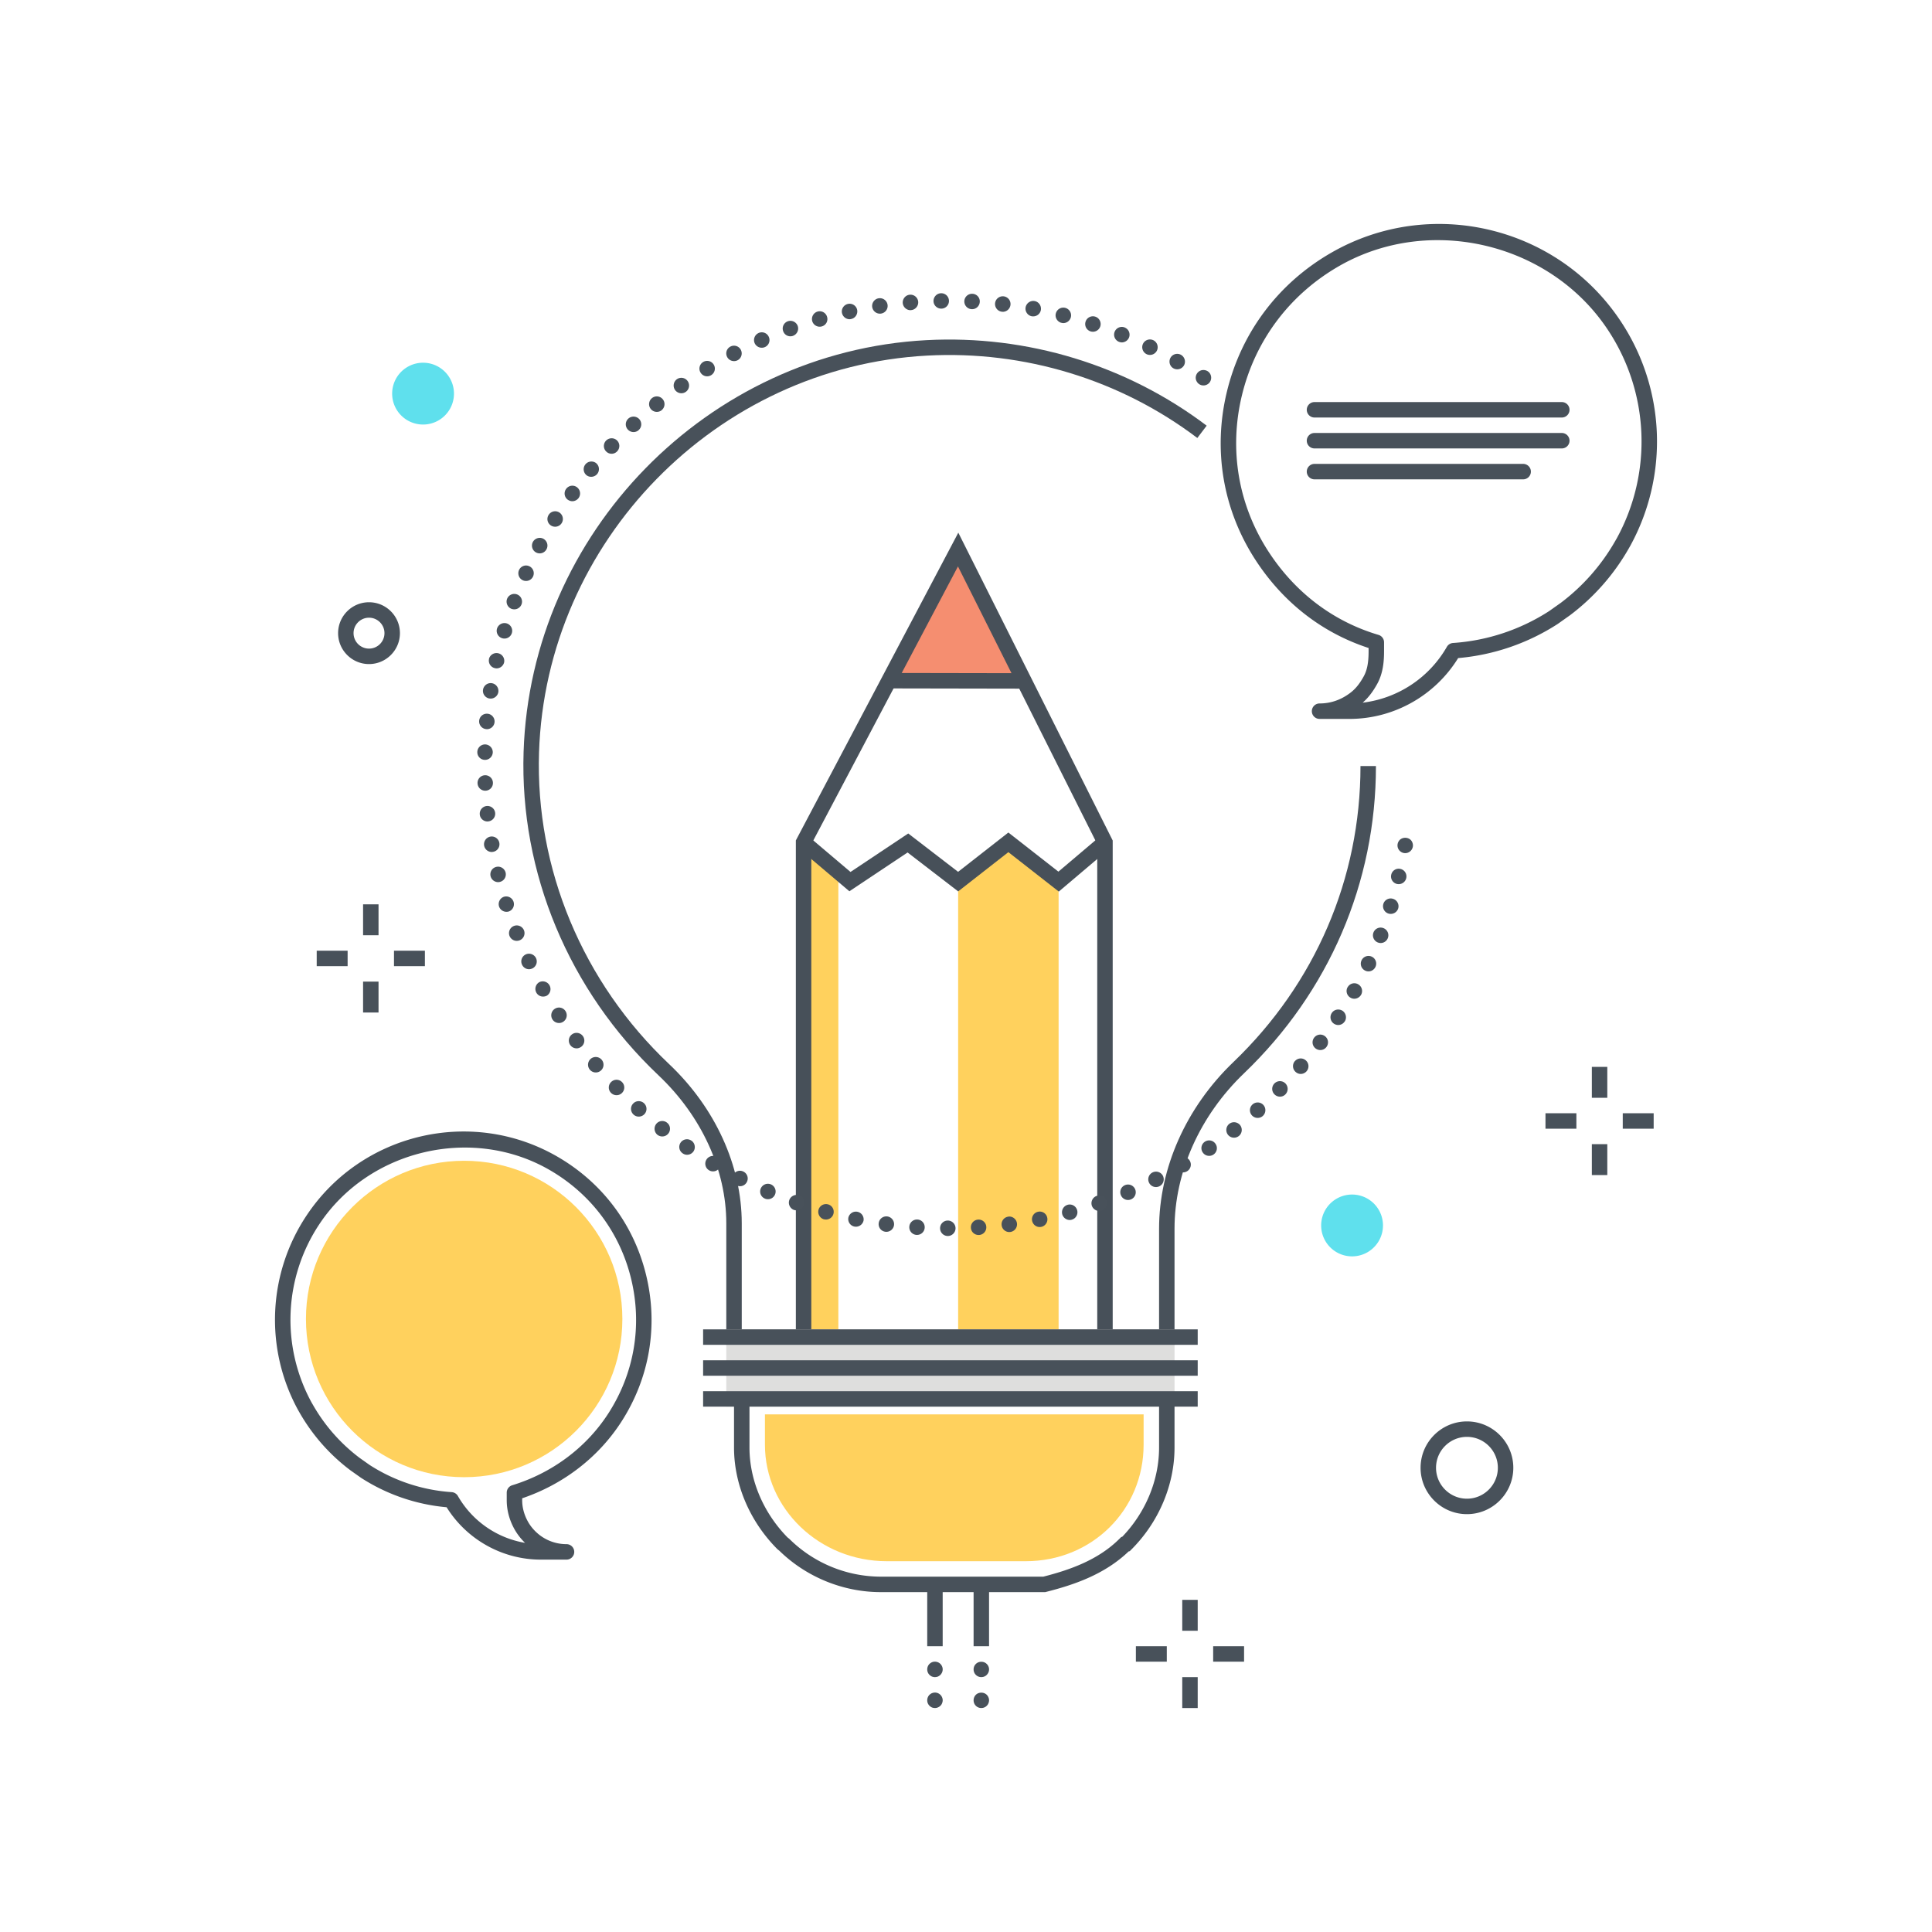 <?xml version="1.0" encoding="utf-8"?><svg xmlns="http://www.w3.org/2000/svg" width="250" height="250" viewBox="0 0 250 250"><g fill="none" fill-rule="evenodd"><path fill="#FFD15D" d="M136.983 173.22v-59.14l-6.5-5.082-6.493 5.076-.007-.005v59.151h13M108.483 173.22v-60.573l-.108.071-4.392-3.72v64.222h4.5"/><path fill="#F58E70" d="M132.483 88.112l-8.5-17-9 16.968 17.5.032"/><path fill="#475059" d="M143.983 173.22h-2v-63.985L123.96 73.297l-18.977 35.949v63.974h-2v-64.47l.115-.219 20.907-39.604 19.978 39.834v64.459"/><path fill="#475059" d="M132.482 89.112l-17.501-.032.003-2 17.501.032-.003 2M137.008 115.369l-6.525-5.101-6.496 5.078-6.545-5.036-7.532 5.02-6.574-5.569 1.293-1.526 5.426 4.596 7.47-4.98 6.453 4.964 6.505-5.087 6.474 5.063 5.379-4.556 1.293 1.526-6.621 5.608"/><path fill="#5FE0ED" d="M58.744 50.936a4 4 0 1 1-8 0 4 4 0 0 1 8 0m120.213 107.637a4 4 0 1 1-8 0 4 4 0 0 1 8 0"/><path fill="#48515A" d="M151.983 174.019H93.982v-15.721c0-6.897-3.199-13.879-8.776-19.155-11.595-10.969-17.957-26.215-17.454-41.831.914-28.374 23.807-51.784 52.116-53.296 13.044-.697 25.928 3.233 36.274 11.065l-1.207 1.595c-9.97-7.547-22.387-11.335-34.959-10.662C92.693 47.47 70.632 70.032 69.75 97.376c-.483 15.044 5.65 29.738 16.831 40.314 5.975 5.652 9.401 13.163 9.401 20.608v13.721h54.001v-13.016c0-7.849 3.501-15.707 9.604-21.559 10.614-10.174 16.459-23.781 16.459-38.315h2c0 15.084-6.063 29.204-17.074 39.759-5.713 5.477-8.989 12.808-8.989 20.115v15.016"/><path fill="#FFD15D" d="M132.745 201.519h-18c-8.285 0-15.262-6.299-15.262-14.583v-3.417h48v3.417c0 8.284-6.454 14.583-14.738 14.583"/><path fill="#FFD15D" d="M99.982 184.019v2.917c0 7.766 6.623 14.083 14.762 14.083h18c8.117 0 14.239-6.054 14.239-14.083v-2.917H99.982zm32.762 18h-18c-8.691 0-15.762-6.766-15.762-15.083v-3.917h49.001v3.917c0 8.457-6.694 15.083-15.239 15.083z"/><path fill="#DEDEDD" d="M94.983 181.019h56v-8h-56z"/><path fill="#DEDEDD" d="M95.982 180.019h54.001v-6H95.982v6zm-2 2h58.001v-10H93.982v10z"/><path fill="#48515A" d="M90.982 174.019h64.001v-2H90.982zM135.256 206.019h-21.294c-4.872 0-9.646-1.955-13.129-5.369l-.002-.001-.216-.168c-3.58-3.579-5.633-8.379-5.633-13.167v-6.295h2v6.295c0 4.208 1.794 8.438 4.926 11.631l.211.164a16.87 16.87 0 0 0 11.843 4.91h21.043c3.314-.85 7.058-2.106 9.862-4.91l.225-.225.118-.02c3.037-3.15 4.773-7.341 4.773-11.55v-6.295h2v6.295c0 4.836-2.034 9.643-5.579 13.188l-.224.225-.129.022c-3.149 3.02-7.153 4.344-10.674 5.239l-.121.031M90.982 178.019h64.001v-2H90.982z"/><path fill="#48515A" d="M90.982 182.019h64.001v-2H90.982zM189.822 185.93c-2.206 0-4 1.794-4 4 0 2.205 1.794 4 4 4s4-1.795 4-4c0-2.206-1.794-4-4-4zm0 10c-3.308 0-6-2.692-6-6 0-3.309 2.692-6 6-6 3.309 0 6 2.691 6 6 0 3.308-2.691 6-6 6zM205.984 142.054h2v-4h-2zM205.984 152.054h2v-4h-2zM209.984 146.054h4v-2h-4zM199.984 146.054h4v-2h-4zM46.982 121.019h2v-4h-2zM46.982 131.019h2v-4h-2zM50.982 125.019h4v-2h-4zM40.982 125.019h4v-2h-4zM47.75 79.93c-1.102 0-2 .897-2 2s.898 2 2 2c1.103 0 2-.897 2-2s-.897-2-2-2zm0 6c-2.206 0-4-1.795-4-4 0-2.206 1.794-4 4-4s4 1.794 4 4c0 2.205-1.794 4-4 4zM152.983 211.019h2v-4h-2zM152.983 221.019h2v-4h-2zM156.983 215.019h4v-2h-4zM146.983 215.019h4v-2h-4zM119.983 213.019h2v-8h-2zM125.983 213.019h2v-8h-2zM120.984 217.017c-.069 0-.129 0-.2-.02a1.32 1.32 0 0 1-.189-.05c-.12-.06-.231-.13-.32-.22a.99.99 0 0 1-.291-.71c0-.26.101-.52.291-.71.04-.04.1-.08.15-.12a.666.666 0 0 1 .17-.09.69.69 0 0 1 .189-.06c.33-.06.671.04.901.27.19.19.299.45.299.71 0 .27-.109.52-.299.71-.04.05-.09.09-.151.12a.916.916 0 0 1-.17.1c-.059.02-.119.04-.189.05-.061.02-.13.02-.191.02m6 0a.99.99 0 0 1-1-1c0-.26.101-.52.291-.7.37-.38 1.04-.38 1.41 0 .19.18.299.44.299.7 0 .27-.109.52-.299.71-.18.19-.44.29-.701.29m-6 4c-.069 0-.129-.01-.2-.02a1.32 1.32 0 0 1-.189-.05 1.348 1.348 0 0 1-.17-.1.566.566 0 0 1-.15-.12 1.1 1.1 0 0 1-.22-.33.987.987 0 0 1-.071-.38c0-.26.101-.52.291-.71.04-.04.1-.08.15-.12a.666.666 0 0 1 .17-.09.992.992 0 0 1 1.09.21c.19.19.299.45.299.71 0 .13-.029.26-.08.38a.832.832 0 0 1-.219.33c-.18.18-.44.29-.701.29m6 0a.99.99 0 0 1-1-1c0-.26.101-.52.291-.71.37-.37 1.04-.37 1.41 0 .19.19.299.45.299.71 0 .13-.029.26-.08.38a.832.832 0 0 1-.219.33c-.18.19-.44.29-.701.29m28.741-171.14c-.06 0-.13-.01-.191-.02a.597.597 0 0 1-.189-.06.545.545 0 0 1-.17-.09c-.061-.03-.11-.08-.15-.12-.19-.19-.3-.45-.3-.71a1.017 1.017 0 0 1 .45-.83c.05-.04.109-.07.17-.09.059-.03.12-.05.189-.06.321-.06.671.04.901.27.19.19.29.45.29.71 0 .26-.1.52-.29.71-.19.18-.44.29-.71.29m-34.93-10.92c0-.55.439-1.01.989-1.01a.988.988 0 0 1 1.011.98.989.989 0 0 1-.98 1.01h-.02c-.54 0-.99-.43-1-.98zm3.989 0c.031-.55.5-.97 1.051-.94.55.02.98.49.949 1.04-.029.56-.5.98-1.05.95a1 1 0 0 1-.95-1.05zm-7.969.26c-.04-.55.37-1.04.919-1.08a1 1 0 0 1 1.081.92c.04.54-.371 1.03-.92 1.07-.02 0-.05.01-.08.01-.51 0-.951-.4-1-.92zm12.83 1.12a1.002 1.002 0 1 1 1.11-.88c-.061.51-.49.89-.99.89-.04 0-.08-.01-.12-.01zm-16.781-.6c-.08-.55.301-1.06.841-1.14h.01a1 1 0 0 1 .29 1.98c-.05.01-.101.01-.15.01-.491 0-.911-.36-.991-.85zm20.661 1.19h-.01c-.54-.1-.901-.63-.8-1.17.109-.54.63-.9 1.17-.8.54.1.899.63.8 1.17-.09.48-.51.81-.98.81-.06 0-.12 0-.18-.01zm-24.57-.41c-.12-.54.23-1.07.77-1.19a.996.996 0 0 1 1.19.76c.11.54-.23 1.08-.77 1.19a.767.767 0 0 1-.21.03c-.46 0-.87-.32-.98-.79zm28.39 1.25v.01c-.53-.14-.861-.69-.72-1.22a1 1 0 0 1 1.22-.72c.53.14.86.68.72 1.22-.121.45-.52.75-.97.75-.08 0-.16-.01-.25-.04zm-32.24-.21c-.15-.53.16-1.09.69-1.24a.99.99 0 0 1 1.23.69.984.984 0 0 1-.68 1.23 1.004 1.004 0 0 1-1.24-.68zm36 1.32a.996.996 0 0 1-.63-1.26c.17-.53.74-.81 1.259-.64.521.17.811.74.641 1.26a1.006 1.006 0 0 1-1.27.64zm-39.76-.02a.992.992 0 0 1 .59-1.28c.52-.19 1.099.08 1.29.6.179.52-.09 1.09-.611 1.28h.011c-.12.04-.23.06-.35.06a.974.974 0 0 1-.93-.66zm43.439 1.37a1 1 0 1 1 .761-1.85h-.011c.521.21.761.79.561 1.3-.16.39-.54.63-.93.63-.131 0-.25-.03-.381-.08zm-47.13.18c-.219-.51.011-1.1.521-1.32h-.01c.51-.22 1.1 0 1.319.51a.992.992 0 0 1-.91 1.4c-.389 0-.75-.22-.92-.59zm50.71 1.42a1.01 1.01 0 0 1-.46-1.34c.241-.5.841-.7 1.341-.46.489.24.699.84.46 1.34a1.006 1.006 0 0 1-1.341.46zm-54.269.37a.993.993 0 0 1 .42-1.35.995.995 0 0 1 1.349.42c.25.49.071 1.09-.42 1.35a.967.967 0 0 1-.46.11c-.37 0-.71-.19-.889-.53zm57.74 1.46c-.48-.27-.641-.89-.37-1.37.269-.47.88-.64 1.359-.37.481.28.651.89.381 1.37-.19.32-.52.5-.87.5-.17 0-.34-.04-.5-.13zm-61.181.56a.993.993 0 0 1 .33-1.37.995.995 0 0 1 1.371.33c.29.47.14 1.08-.331 1.37a.991.991 0 0 1-1.37-.33zm-3.299 2.25c-.321-.45-.21-1.08.24-1.4a.997.997 0 0 1 1.389.25.996.996 0 0 1-.809 1.57 1 1 0 0 1-.82-.42zm-3.14 2.46c-.351-.43-.28-1.06.149-1.41a.99.99 0 0 1 1.401.15c.349.43.28 1.06-.151 1.41h.011c-.19.15-.41.22-.641.22a.998.998 0 0 1-.769-.37zm-2.97 2.66a.996.996 0 0 1 .05-1.41c.41-.38 1.04-.35 1.42.05.37.41.35 1.04-.061 1.41v.01a1 1 0 0 1-1.409-.06zm-2.79 2.85a.995.995 0 0 1-.04-1.41c.38-.4 1.02-.42 1.42-.04.399.38.41 1.01.029 1.41a.978.978 0 0 1-1.409.04zm-2.591 3.03a.999.999 0 0 1 1.271-1.54 1 1 0 0 1 .139 1.41c-.2.24-.49.36-.769.36a.954.954 0 0 1-.641-.23zm-2.389 3.2a.995.995 0 0 1-.22-1.4.993.993 0 0 1 1.39-.23c.45.33.549.95.23 1.4-.2.27-.5.42-.82.42-.2 0-.401-.07-.58-.19zm-2.17 3.34a.99.99 0 0 1-.31-1.38.992.992 0 0 1 1.369-.32 1.001 1.001 0 1 1-1.059 1.7zm-1.941 3.48c-.489-.26-.67-.87-.409-1.36.26-.48.869-.67 1.36-.41.48.27.669.87.4 1.36a.99.99 0 0 1-1.351.41zm-1.71 3.6c-.5-.23-.719-.82-.489-1.33.23-.5.819-.72 1.319-.49a1 1 0 1 1-.83 1.82zm-1.46 3.7a1.009 1.009 0 0 1-.58-1.29 1 1 0 0 1 1.29-.58.997.997 0 0 1-.359 1.93c-.11 0-.23-.02-.351-.06zm-1.21 3.8c-.529-.16-.83-.72-.669-1.25.16-.52.719-.83 1.25-.67a1.002 1.002 0 1 1-.581 1.92zm-.95 3.87a.993.993 0 0 1-.75-1.2h-.01a1.006 1.006 0 0 1 1.96.45c-.109.46-.519.78-.979.78-.07 0-.15-.01-.221-.03zm-.699 3.93c-.54-.09-.92-.6-.83-1.15.09-.54.6-.92 1.149-.83.54.09.911.6.83 1.15-.08.49-.509.84-.989.84-.051 0-.1-.01-.16-.01zm-.431 3.96a1 1 0 0 1-.899-1.09.993.993 0 0 1 1.09-.9c.54.05.95.54.9 1.09a1 1 0 0 1-.99.91c-.04 0-.07-.01-.101-.01zm-.17 3.98a.988.988 0 0 1-.969-1.02c.009-.55.47-.99 1.019-.98.561.02.991.48.981 1.03-.02.54-.46.97-1 .97h-.031zm-.939 3.03a.99.99 0 0 1 .96-1.04.993.993 0 0 1 1.029.96.99.99 0 0 1-.96 1.04h-.04a.993.993 0 0 1-.989-.96zm.29 4.05v-.01a1 1 0 0 1 .89-1.1c.55-.05 1.04.34 1.099.89a.998.998 0 0 1-.889 1.1c-.04.01-.071.01-.111.01-.5 0-.939-.38-.989-.89zm.56 4.01c-.09-.55.27-1.06.81-1.16a1 1 0 0 1 1.159.81.993.993 0 0 1-.809 1.16c-.06.01-.12.02-.17.02-.481 0-.901-.34-.99-.83zm.839 3.97a.989.989 0 0 1 .731-1.21c.53-.13 1.069.19 1.21.73a1.002 1.002 0 0 1-.97 1.24c-.45 0-.86-.31-.971-.76zm117.291 1a.996.996 0 0 1-.75-1.2c.12-.54.66-.88 1.19-.75.54.12.88.66.75 1.2a.995.995 0 0 1-.97.77c-.07 0-.15-.01-.22-.02zm-116.201 2.9c-.159-.52.131-1.09.651-1.25a1.003 1.003 0 0 1 .61 1.91c-.101.03-.2.04-.301.04-.429 0-.819-.27-.96-.7zm115.101.93c-.53-.16-.83-.72-.67-1.25a.99.99 0 0 1 1.25-.66c.529.16.83.72.67 1.25-.141.43-.53.7-.96.7a.92.92 0 0 1-.29-.04zm-113.74 2.9a.999.999 0 0 1 .57-1.3c.51-.2 1.09.05 1.3.57a1 1 0 0 1-.941 1.36c-.399 0-.769-.24-.929-.63zm112.36.84a1 1 0 0 1-.57-1.29c.2-.52.78-.77 1.29-.57.519.2.769.78.57 1.29a.99.99 0 0 1-1.29.57zm-110.74 2.88a.992.992 0 0 1 .469-1.33c.5-.24 1.101-.02 1.34.48.231.5.021 1.09-.479 1.33-.14.06-.29.1-.43.1a.995.995 0 0 1-.9-.58zm109.099.76a.991.991 0 0 1-.469-1.33.994.994 0 1 1 1.799.85c-.169.36-.529.58-.899.58-.15 0-.29-.03-.431-.1zm-107.25 2.85a1.004 1.004 0 0 1 .391-1.36 1.002 1.002 0 0 1 .97 1.75c-.151.08-.321.12-.491.12a.986.986 0 0 1-.87-.51zm105.361.66a.994.994 0 0 1-.39-1.36h.01a.982.982 0 0 1 1.36-.38 1 1 0 0 1 .38 1.36c-.19.32-.53.51-.88.51-.16 0-.33-.04-.48-.13zm-103.27 2.82a1 1 0 0 1 .3-1.39.993.993 0 0 1 1.38.3c.3.46.17 1.08-.3 1.38a.951.951 0 0 1-.54.16c-.33 0-.65-.16-.84-.45zm101.119.54a.998.998 0 0 1-.279-1.39c.3-.46.92-.58 1.39-.28.45.31.58.93.28 1.39h-.01a.998.998 0 0 1-.83.45c-.19 0-.381-.06-.551-.17zm-98.809 2.78a.996.996 0 0 1 .21-1.4c.44-.33 1.07-.23 1.4.21a.997.997 0 0 1-.21 1.4c-.181.13-.39.2-.591.2a1 1 0 0 1-.809-.41zm96.429.42a.993.993 0 0 1-.179-1.4c.34-.44.96-.52 1.4-.18.44.34.52.96.18 1.4-.2.26-.49.39-.79.39-.21 0-.43-.07-.611-.21zm-93.899 2.76a1.01 1.01 0 0 1 .109-1.42 1.01 1.01 0 0 1 1.411.12.999.999 0 1 1-1.52 1.3zm91.33.29a.998.998 0 0 1-.11-1.41v.01a.99.99 0 0 1 1.41-.11c.42.36.47.99.109 1.41-.199.23-.479.35-.759.35-.23 0-.46-.08-.65-.25zm-88.6 2.7a.987.987 0 0 1 .02-1.41.987.987 0 0 1 1.41.02c.39.39.38 1.03-.02 1.41a.972.972 0 0 1-.691.28c-.26 0-.519-.1-.719-.3zm85.86.2a.997.997 0 0 1-.021-1.41 1 1 0 0 1 1.42-.02c.391.39.401 1.02.011 1.42-.19.2-.45.3-.71.3a1 1 0 0 1-.7-.29zm-82.941 2.61c-.41-.37-.45-1-.069-1.41.359-.41 1-.44 1.409-.07a.997.997 0 0 1-.67 1.74.964.964 0 0 1-.67-.26zm80.011.1a.998.998 0 0 1 .079-1.41.997.997 0 0 1 1.41.07c.371.42.331 1.05-.08 1.42a.987.987 0 0 1-.659.25 1 1 0 0 1-.75-.33zm-76.921 2.52c-.429-.35-.5-.97-.159-1.41a.99.99 0 0 1 1.4-.16c.44.34.509.97.169 1.4-.2.25-.489.38-.79.38-.21 0-.429-.07-.62-.21zm73.821-.01c-.34-.44-.26-1.07.17-1.41.44-.34 1.06-.26 1.41.17.33.44.259 1.07-.18 1.41a1.004 1.004 0 0 1-1.4-.17zm-70.55 2.41a.996.996 0 1 1 1.13-1.64v-.01c.45.32.57.94.259 1.4-.2.28-.509.43-.83.43a.98.98 0 0 1-.559-.18zm67.29-.12a.994.994 0 0 1 .26-1.38.987.987 0 0 1 1.389.26c.321.46.2 1.08-.259 1.39a.97.97 0 0 1-.56.17.986.986 0 0 1-.83-.44zm-63.88 2.31a1 1 0 1 1 1.02-1.721 1 1 0 0 1-1.02 1.721zm60.47-.23a1 1 0 0 1 .36-1.37.998.998 0 0 1 1.37.36 1 1 0 0 1-.36 1.37.996.996 0 0 1-.5.14c-.34 0-.68-.18-.87-.5zm-56.92 2.18a.99.99 0 0 1-.441-1.34.99.99 0 0 1 1.341-.44c.5.25.69.85.44 1.34a.993.993 0 0 1-1.34.44zm53.389-.33a.993.993 0 0 1 .441-1.34c.5-.25 1.099-.05 1.349.44.241.5.041 1.1-.45 1.34a.993.993 0 0 1-1.34-.44zm-49.719 2.04a.993.993 0 0 1-.531-1.31c.221-.51.801-.74 1.311-.53.51.22.75.81.529 1.32a.987.987 0 0 1-.92.6.905.905 0 0 1-.389-.08zm46.07-.44a.983.983 0 0 1 .529-1.3 1 1 0 1 1 .391 1.92.991.991 0 0 1-.92-.62zm-42.3 1.91c-.52-.19-.79-.76-.61-1.28a1.001 1.001 0 0 1 1.89.66c-.15.41-.53.67-.951.67-.109 0-.219-.02-.329-.05zm38.539-.55c-.17-.52.101-1.09.631-1.27.52-.18 1.09.1 1.27.62.179.53-.1 1.1-.62 1.28a1.016 1.016 0 0 1-1.281-.63zm-34.67 1.76c-.529-.15-.839-.7-.699-1.23a1 1 0 0 1 1.239-.7c.531.14.841.7.691 1.23a.994.994 0 0 1-.96.73c-.09 0-.18-.01-.271-.03zm30.841-.65c-.14-.54.17-1.08.71-1.23a.995.995 0 0 1 1.22.71.996.996 0 0 1-.7 1.22c-.09.03-.18.04-.26.04-.441 0-.851-.3-.97-.74zm-26.89 1.59a.988.988 0 0 1-.781-1.18 1.002 1.002 0 0 1 1.961.4 1.012 1.012 0 0 1-1.18.78zm22.99-.75a.993.993 0 0 1 .79-1.17.987.987 0 0 1 1.17.78c.11.54-.24 1.07-.781 1.18-.069.01-.129.02-.2.02-.469 0-.88-.33-.979-.81zm-19 1.42h.01a.988.988 0 0 1-.86-1.12c.07-.55.57-.93 1.119-.86.551.08.931.58.861 1.13-.071.5-.5.86-.991.86-.04 0-.089 0-.139-.01zm15.059-.83a.988.988 0 0 1 .861-1.12v-.01c.54-.07 1.05.32 1.12.87.07.55-.32 1.05-.861 1.12-.049 0-.089.01-.129.01-.5 0-.93-.37-.991-.87zm-11.019 1.24a.996.996 0 0 1-.93-1.06.99.99 0 0 1 1.06-.93c.55.03.969.51.929 1.06a.988.988 0 0 1-1 .93h-.059zm7.04-.92a.99.99 0 0 1 .93-1.06.99.99 0 0 1 1.06.93.99.99 0 0 1-.931 1.06h-.069c-.52 0-.96-.4-.99-.93zm-2.99 1.06c-.55 0-1-.45-1-1 0-.56.45-1 1-1 .549 0 1 .45 1 1s-.451 1-1 1zm59.19-49.54a1.004 1.004 0 0 1-1-1c0-.27.109-.52.29-.71.37-.37 1.05-.37 1.42 0 .09.09.16.2.21.32.05.13.08.26.08.39a1.009 1.009 0 0 1-1 1m28.26-40.275h.01-.01zm-24.07-39.048c-4.394 0-8.805 1.086-12.769 3.367-6.378 3.67-10.836 9.61-12.554 16.724-1.689 6.998-.478 14.159 3.41 20.164 3.457 5.34 8.391 9.083 14.268 10.826a1 1 0 0 1 .716.959v1.149c0 1.229-.101 2.821-.889 4.241-.565 1.021-1.169 1.802-1.877 2.422a14.573 14.573 0 0 0 10.892-7.224 1 1 0 0 1 .802-.501 26.142 26.142 0 0 0 12.448-4.135l1.506-1.067a26.388 26.388 0 0 0 7.011-7.959l.233-.405a26.11 26.11 0 0 0-1.194-26.996c-4.945-7.437-13.437-11.565-22.003-11.565zM174.63 93.027h-3.878a1 1 0 1 1 0-2c1.455 0 2.806-.472 4.015-1.404.644-.496 1.166-1.14 1.691-2.089.447-.805.638-1.784.638-3.271v-.413c-6.026-1.965-11.083-5.906-14.663-11.434-4.19-6.47-5.494-14.184-3.675-21.72 1.849-7.653 6.642-14.041 13.5-17.989 12.8-7.367 29.245-3.493 37.436 8.824a28.106 28.106 0 0 1 1.279 29.069l-.01.019-.238.416a28.414 28.414 0 0 1-7.567 8.578l-1.564 1.109a28.192 28.192 0 0 1-12.91 4.434c-3 4.868-8.336 7.871-14.054 7.871z"/><path fill="#48515A" d="M202.096 54.027h-32a1 1 0 1 1 0-2h32a1 1 0 1 1 0 2m0 4h-32a1 1 0 1 1 0-2h32a1 1 0 1 1 0 2m-5 4h-27a1 1 0 1 1 0-2h27a1 1 0 1 1 0 2"/><path fill="#FFD15D" d="M80.534 170.676c0-11.307-9.165-20.473-20.472-20.473-11.306 0-20.472 9.166-20.472 20.473 0 11.306 9.166 20.472 20.472 20.472 11.307 0 20.472-9.166 20.472-20.472"/><path fill="#48515A" d="M40.315 181.478l.201.348a22.6 22.6 0 0 0 6.018 6.824l1.301.92a22.348 22.348 0 0 0 10.614 3.512 1 1 0 0 1 .802.501 12.403 12.403 0 0 0 8.69 6.062 7.696 7.696 0 0 1-1.381-1.788c-.648-1.168-.99-2.453-.99-3.718v-.99a1 1 0 0 1 .707-.956c5.165-1.582 9.577-4.871 12.419-9.262 3.375-5.212 4.432-11.404 2.975-17.435-1.451-6.011-5.212-11.025-10.589-14.121-10-5.756-23.346-2.613-29.744 7.013a22.334 22.334 0 0 0-1.023 23.09zm32.992 20.336h-3.338c-4.948 0-9.566-2.584-12.179-6.777a24.384 24.384 0 0 1-11.076-3.811l-1.359-.961a24.631 24.631 0 0 1-6.574-7.442l-.206-.358a24.327 24.327 0 0 1 1.097-25.185c7.09-10.662 21.325-14.016 32.408-7.638 5.858 3.372 9.954 8.835 11.535 15.384 1.587 6.57.437 13.315-3.239 18.992-2.969 4.584-7.496 8.063-12.806 9.86v.261c0 .926.256 1.877.74 2.748.365.66.892 1.266 1.522 1.752a5.722 5.722 0 0 0 3.475 1.175 1 1 0 0 1 0 2z"/></g></svg>
